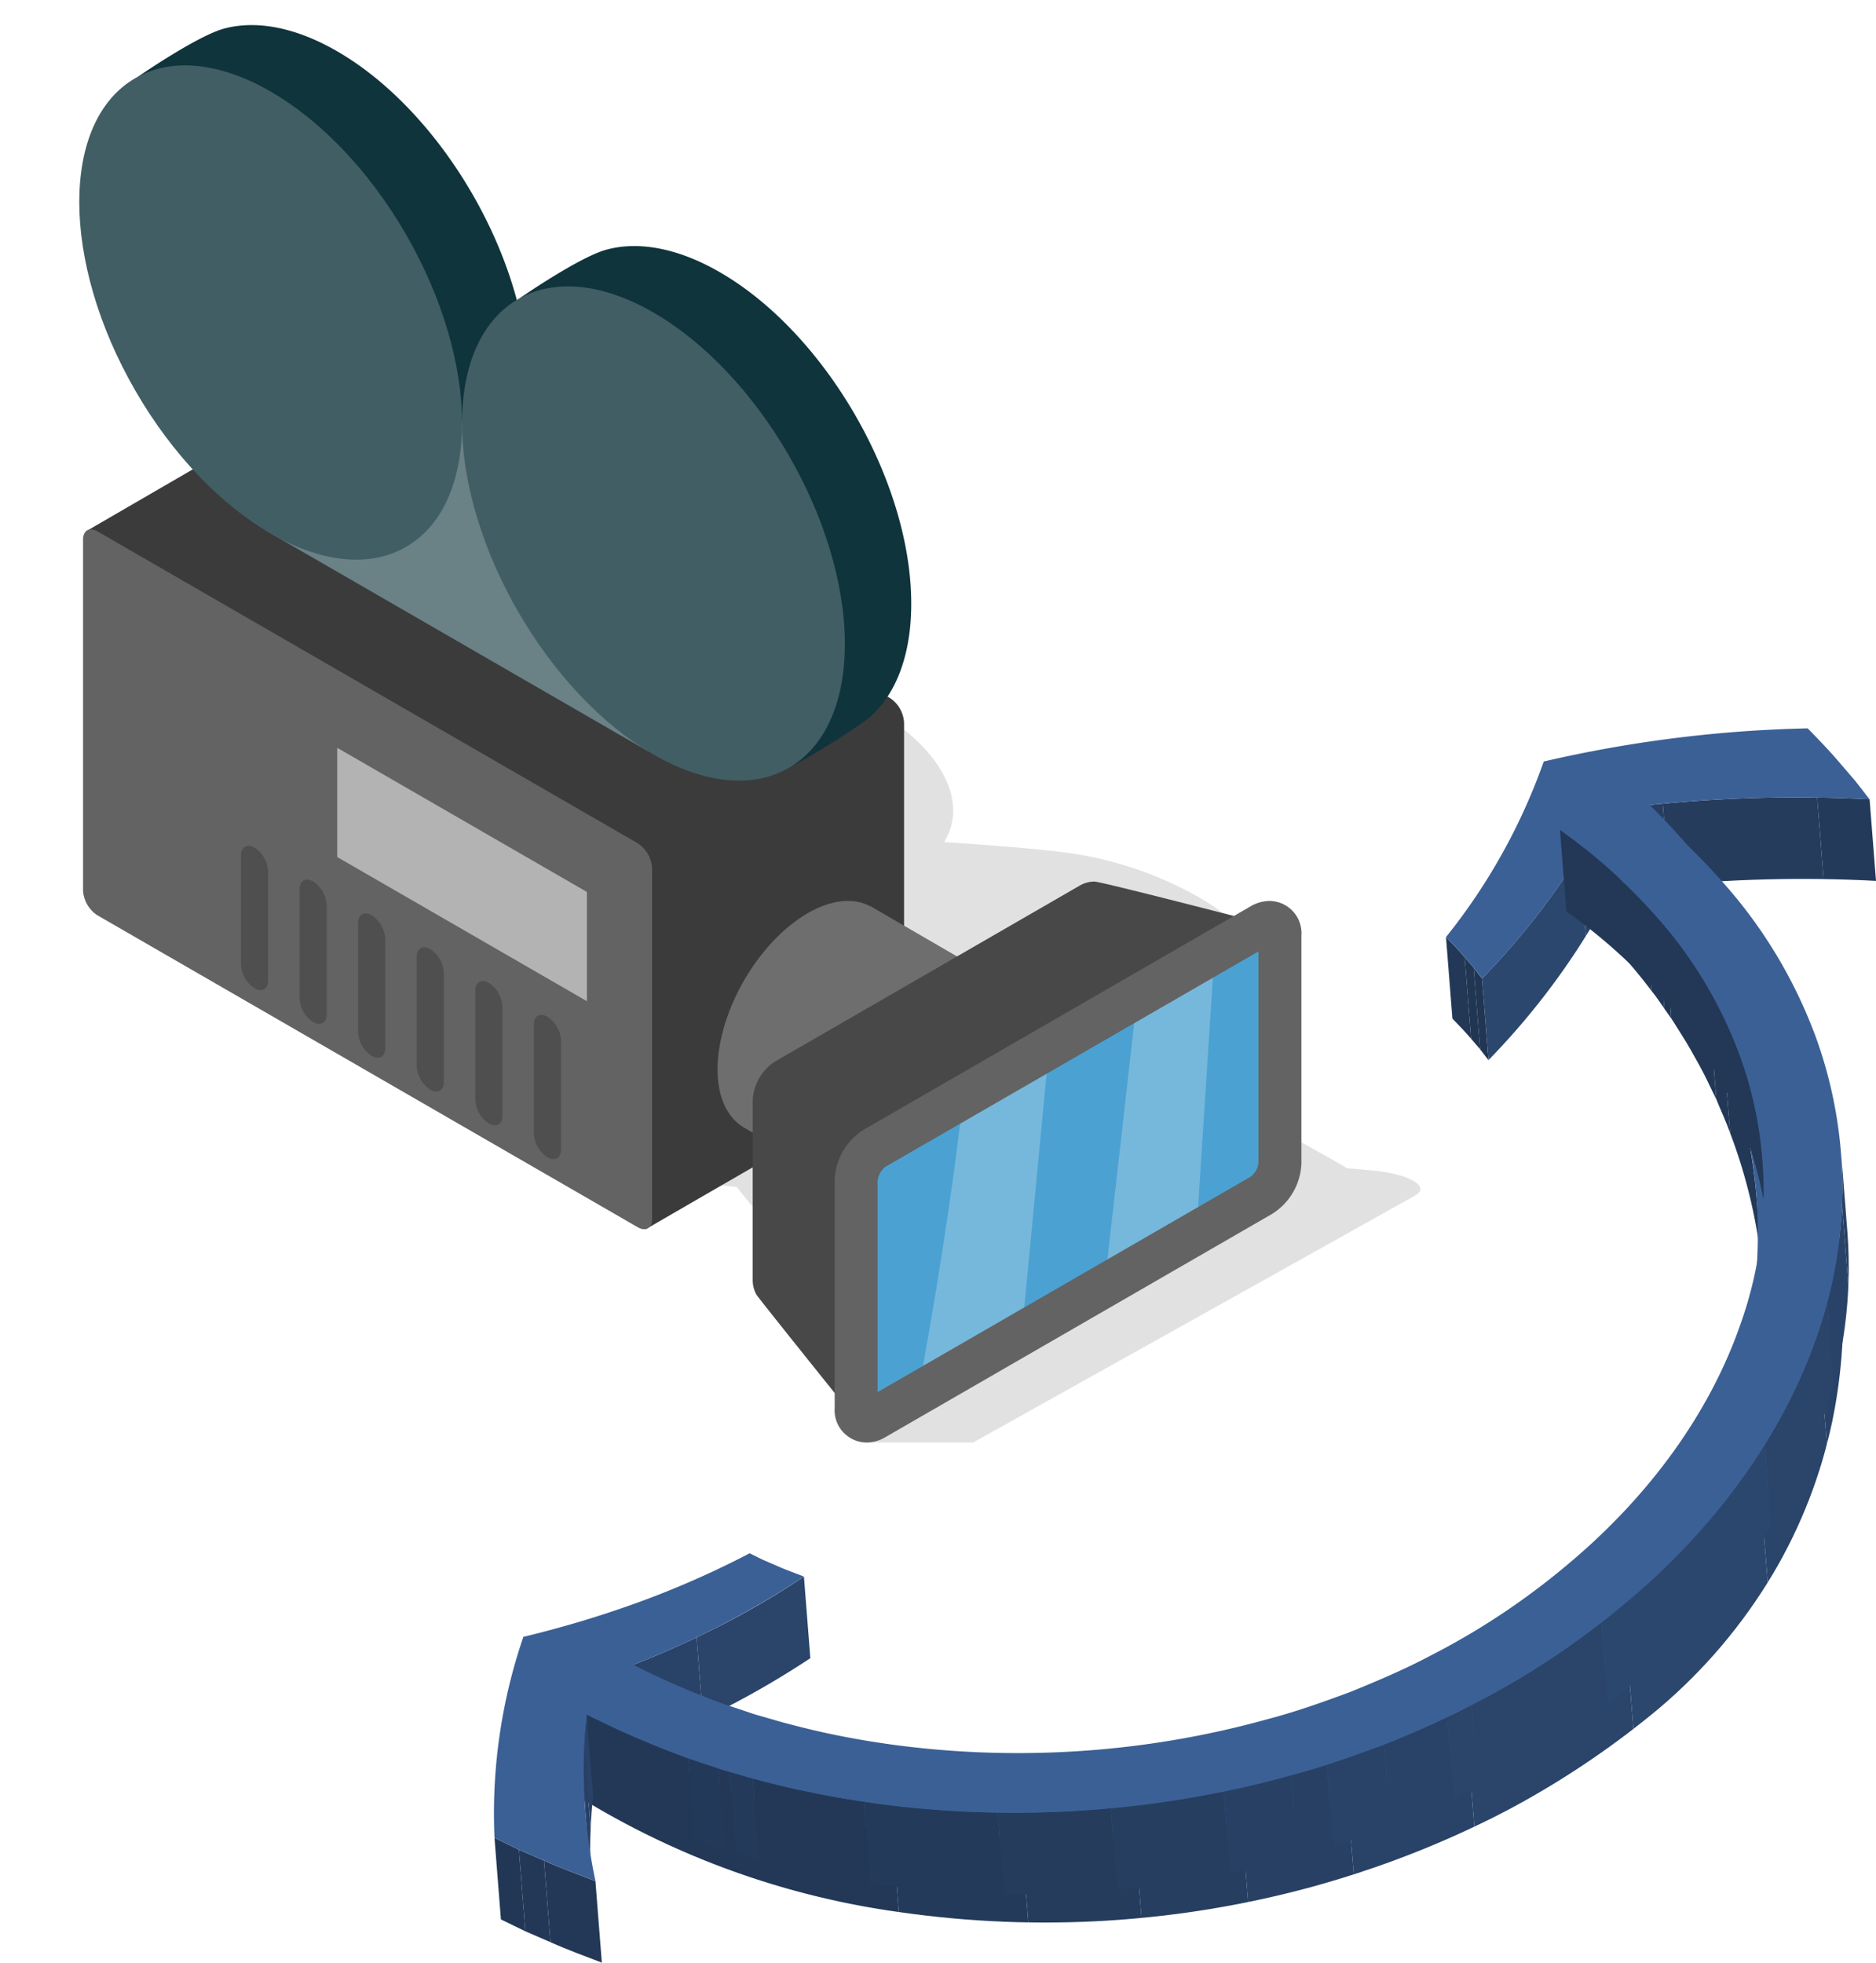 <svg id="Grupo_101141" data-name="Grupo 101141" xmlns="http://www.w3.org/2000/svg" xmlns:xlink="http://www.w3.org/1999/xlink" width="181.933" height="190.342" viewBox="0 0 181.933 190.342">
  <defs>
    <clipPath id="clip-path">
      <path id="Trazado_13206" data-name="Trazado 13206" d="M817.771,325.737l.622,7.909a136.031,136.031,0,0,0-21.322.551l-.622-7.911A136.182,136.182,0,0,1,817.771,325.737Z" transform="translate(-796.449 -325.549)" fill="none"/>
    </clipPath>
    <clipPath id="clip-path-2">
      <path id="Trazado_13208" data-name="Trazado 13208" d="M797.057,335.663l.622,7.909a59.183,59.183,0,0,0-5.685-6.462l-.621-7.909A58.943,58.943,0,0,1,797.057,335.663Z" transform="translate(-791.373 -329.201)" fill="none"/>
    </clipPath>
    <clipPath id="clip-path-3">
      <path id="Trazado_13210" data-name="Trazado 13210" d="M797.319,336.266l.622,7.911c-.41-.568-.774-1.159-1.234-1.709l-.622-7.909C796.545,335.107,796.909,335.7,797.319,336.266Z" transform="translate(-796.085 -334.558)" fill="none"/>
    </clipPath>
    <clipPath id="clip-path-4">
      <path id="Trazado_13213" data-name="Trazado 13213" d="M781.884,338.736l.622,7.911c-.569-.682-1.2-1.315-1.815-1.96l-.622-7.909C780.689,337.421,781.316,338.056,781.884,338.736Z" transform="translate(-780.069 -336.777)" fill="none"/>
    </clipPath>
    <clipPath id="clip-path-5">
      <path id="Trazado_13218" data-name="Trazado 13218" d="M793.106,329.2l.621,7.909a70.7,70.7,0,0,1-10.136,13.166l-.622-7.911A70.706,70.706,0,0,0,793.106,329.2Z" transform="translate(-782.969 -329.201)" fill="none"/>
    </clipPath>
    <clipPath id="clip-path-6">
      <path id="Trazado_13220" data-name="Trazado 13220" d="M802.034,344.6l.621,7.909c-.537-1.054-1.007-2.141-1.589-3.189s-1.152-2.1-1.813-3.119c-.329-.507-.627-1.024-.966-1.527l-.622-7.909c.339.5.638,1.019.966,1.526.661,1.021,1.233,2.072,1.814,3.121S801.5,343.546,802.034,344.6Z" transform="translate(-797.665 -336.766)" fill="none"/>
    </clipPath>
    <clipPath id="clip-path-7">
      <path id="Trazado_13222" data-name="Trazado 13222" d="M802.625,346.537l.622,7.909c-.387-1.106-.9-2.178-1.339-3.275l-.621-7.909C801.727,344.358,802.238,345.431,802.625,346.537Z" transform="translate(-801.287 -343.262)" fill="none"/>
    </clipPath>
    <clipPath id="clip-path-8">
      <path id="Trazado_13224" data-name="Trazado 13224" d="M805.572,360.038l.622,7.911a51.232,51.232,0,0,0-3.176-14.062l-.622-7.909A51.191,51.191,0,0,1,805.572,360.038Z" transform="translate(-802.396 -345.977)" fill="none"/>
    </clipPath>
    <clipPath id="clip-path-9">
      <path id="Trazado_13236" data-name="Trazado 13236" d="M832.9,357.13l.622,7.909a51.635,51.635,0,0,1-.9,14.508,48.679,48.679,0,0,1-5.725,14.745,51.816,51.816,0,0,1-11.148,13.152,85.976,85.976,0,0,1-27.67,15.418q-2.931,1.01-5.955,1.842a98.7,98.7,0,0,1-39.825,2.46,79.905,79.905,0,0,1-34.783-13.521l-.621-7.909a79.893,79.893,0,0,0,34.782,13.52,98.7,98.7,0,0,0,39.826-2.46q3.022-.831,5.955-1.841a85.962,85.962,0,0,0,27.669-15.42,51.811,51.811,0,0,0,11.148-13.151,48.7,48.7,0,0,0,5.726-14.745A51.592,51.592,0,0,0,832.9,357.13Z" transform="translate(-706.899 -357.13)" fill="none"/>
    </clipPath>
    <clipPath id="clip-path-10">
      <path id="Trazado_13239" data-name="Trazado 13239" d="M808.86,359.982l.622,7.909a36.768,36.768,0,0,0-2.2-9.976,42.079,42.079,0,0,0-6.728-11.856,55.255,55.255,0,0,0-10.7-9.994l-.621-7.911a55.29,55.29,0,0,1,10.7,9.994,42.124,42.124,0,0,1,6.728,11.856A36.771,36.771,0,0,1,808.86,359.982Z" transform="translate(-789.232 -328.155)" fill="none"/>
    </clipPath>
    <clipPath id="clip-path-11">
      <path id="Trazado_13242" data-name="Trazado 13242" d="M731.281,388.2l.622,7.909a86.164,86.164,0,0,1-16.563,8.554l-.622-7.911A86.159,86.159,0,0,0,731.281,388.2Z" transform="translate(-714.718 -388.199)" fill="none"/>
    </clipPath>
    <clipPath id="clip-path-12">
      <path id="Trazado_13244" data-name="Trazado 13244" d="M720.841,403.538l.622,7.909a88.152,88.152,0,0,1-9.859-4.254l-.622-7.909A88.25,88.25,0,0,0,720.841,403.538Z" transform="translate(-710.982 -399.284)" fill="none"/>
    </clipPath>
    <clipPath id="clip-path-13">
      <path id="Trazado_13250" data-name="Trazado 13250" d="M817.957,354.032l.623,7.909a44.562,44.562,0,0,1-2.332,17.87c-3.3,9.563-9.78,18.568-18.626,25.942a78.015,78.015,0,0,1-14.862,9.853l-.622-7.909A78.033,78.033,0,0,0,797,397.843c8.845-7.375,15.33-16.38,18.627-25.942A44.581,44.581,0,0,0,817.957,354.032Z" transform="translate(-782.137 -354.032)" fill="none"/>
    </clipPath>
    <clipPath id="clip-path-14">
      <path id="Trazado_13253" data-name="Trazado 13253" d="M722.669,403.955l.622,7.909c-.373-.111-.747-.2-1.106-.335l-.622-7.911C721.924,403.751,722.3,403.844,722.669,403.955Z" transform="translate(-721.563 -403.618)" fill="none"/>
    </clipPath>
    <clipPath id="clip-path-15">
      <path id="Trazado_13257" data-name="Trazado 13257" d="M783.587,398.52l.622,7.909a90.652,90.652,0,0,1-8.481,3.832l-.621-7.909A90.941,90.941,0,0,0,783.587,398.52Z" transform="translate(-775.107 -398.52)" fill="none"/>
    </clipPath>
    <clipPath id="clip-path-16">
      <path id="Trazado_13260" data-name="Trazado 13260" d="M711.527,416.636l-.622-7.909a51.618,51.618,0,0,1,.125-9.443l.622,7.909A51.413,51.413,0,0,0,711.527,416.636Z" transform="translate(-710.747 -399.284)" fill="none"/>
    </clipPath>
    <clipPath id="clip-path-17">
      <path id="Trazado_13263" data-name="Trazado 13263" d="M776.65,401.7l.621,7.909c-1.242.466-2.493.922-3.755,1.357-1.73.595-3.481,1.148-5.268,1.625l-.621-7.909c1.786-.476,3.538-1.03,5.266-1.626C774.156,402.619,775.406,402.161,776.65,401.7Z" transform="translate(-767.627 -401.697)" fill="none"/>
    </clipPath>
    <clipPath id="clip-path-18">
      <path id="Trazado_13270" data-name="Trazado 13270" d="M776.557,404.169l.621,7.909a100.486,100.486,0,0,1-19.014,3.334,101.636,101.636,0,0,1-19.3-.349c-3.166-.37-6.3-.888-9.365-1.556-1.532-.332-3.046-.713-4.544-1.11l-.621-7.909c1.5.4,3.011.778,4.544,1.109,3.07.669,6.2,1.186,9.365,1.556a101.53,101.53,0,0,0,19.3.349A100.5,100.5,0,0,0,776.557,404.169Z" transform="translate(-724.332 -404.169)" fill="none"/>
    </clipPath>
    <clipPath id="clip-path-19">
      <path id="Trazado_13273" data-name="Trazado 13273" d="M712.538,413.016l.621,7.911c-1.672-.647-3.371-1.257-4.982-1.985l-.621-7.909C709.166,411.761,710.866,412.371,712.538,413.016Z" transform="translate(-707.556 -411.032)" fill="none"/>
    </clipPath>
  </defs>
  <g id="Grupo_26136" data-name="Grupo 26136" transform="translate(0 0)">
    <path id="Trazado_13183" data-name="Trazado 13183" d="M672.355,337.043l19-10.634a1.687,1.687,0,0,1,.866-.152l-.007-.006.064,0c.04,0,.08.006.121.011,1.132.1,7.854.688,15.256,1.338-3.65-4.241-3.315-8.815,1.56-11.543,3.4-1.9,8.332-2.526,13.508-2.008l.008-.007s8.959.556,12.4,1.154a35.585,35.585,0,0,1,11.591,4.1c6.819,3.949,9.33,9.14,6.956,12.989.153.012.306.026.46.041l0,0s8.914.55,12.432,1.147a35.649,35.649,0,0,1,11.74,4.129c8.724,5.054,10.437,12.149,3.825,15.849a19.116,19.116,0,0,1-7.733,2.092l.186.107c.655.379.783.911.287,1.188l-11,6.154,8.235,1.121,4.675-5.79c.711.063,6.2.462,6.772.615s6.178,3.205,9.188,4.985l2.415.212a14.642,14.642,0,0,1,2.462.414c2.1.559,2.826,1.406,1.735,2.018l-12.319,6.894-30.558,17.065H746.146l-.9-9.587a14.663,14.663,0,0,1-2.463-.414c-2.1-.558-2.825-1.406-1.733-2.018l.8-.449c-1.316-1.936-3.552-5.24-3.577-5.358-.041-.2.083-.392.388-.562l-5.1-6.41L718.447,364.4c-.077,0-.151-.01-.229-.021l-.117-.01-.006-.014a2.638,2.638,0,0,1-.86-.291l-44.593-25.832C671.988,337.852,671.859,337.32,672.355,337.043Z" transform="translate(-662.117 -250.625)" opacity="0.12"/>
    <path id="Trazado_13184" data-name="Trazado 13184" d="M696.266,292.5l52.4,30.252a3.075,3.075,0,0,1,1.392,2.411v34.025a.91.91,0,0,1-.532.958c-.236.077-24.483,14.117-24.483,14.117l-28.774-44.523c-.768-.444-25.5-23.165-25.5-23.165s24.314-14.12,24.638-14.228A1.068,1.068,0,0,1,696.266,292.5Z" transform="translate(-662.382 -255.074)" fill="#3b3b3b"/>
    <path id="Trazado_13185" data-name="Trazado 13185" d="M671.884,304.192l52.4,30.252a3.076,3.076,0,0,1,1.393,2.411V370.88c0,.888-.624,1.247-1.393.8l-52.4-30.252a3.076,3.076,0,0,1-1.392-2.41V305C670.492,304.109,671.116,303.749,671.884,304.192Z" transform="translate(-662.439 -252.662)" fill="#636363"/>
    <path id="Trazado_13186" data-name="Trazado 13186" d="M725.006,283.76c10.251,5.919,18.561,20.312,18.561,32.149,0,5.191-1.6,9.028-4.256,11.2a71.316,71.316,0,0,1-8.075,4.967s-4.379-4.382-6.23-5.451c-10.252-5.919-18.562-20.312-18.562-32.149a69.728,69.728,0,0,0-.837-8.2s5.713-3.955,8.36-4.692C717.052,280.73,720.871,281.373,725.006,283.76Z" transform="translate(-655.196 -257.36)" fill="#0f343b"/>
    <path id="Trazado_13187" data-name="Trazado 13187" d="M694.21,265.992c10.251,5.919,18.561,20.312,18.561,32.149s-8.31,16.634-18.561,10.716-18.562-20.312-18.562-32.149a78.838,78.838,0,0,0-.714-8.263s5.746-3.967,8.35-4.656C686.349,262.978,690.126,263.634,694.21,265.992Z" transform="translate(-661.523 -261.024)" fill="#0f343b"/>
    <path id="Trazado_13188" data-name="Trazado 13188" d="M704.227,295.5l19.133,19.97-1.092,11.865L685.146,305.9l19.107-10.691Z" transform="translate(-659.417 -254.475)" fill="#6a8186"/>
    <path id="Trazado_13189" data-name="Trazado 13189" d="M719.526,287c10.251,5.918,18.562,20.312,18.562,32.149s-8.311,16.634-18.562,10.716-18.561-20.312-18.561-32.149S709.275,281.083,719.526,287Z" transform="translate(-656.154 -256.691)" fill="#415e64"/>
    <ellipse id="Elipse_1888" data-name="Elipse 1888" cx="15.155" cy="26.249" rx="15.155" ry="26.249" transform="matrix(0.866, -0.5, 0.5, 0.866, 0, 15.155)" fill="#415e64"/>
    <path id="Trazado_13190" data-name="Trazado 13190" d="M730.259,335.057c2.359-1.361,4.488-1.5,6.061-.66l.008-.016.086.054.059.03,17.3,10.043c-.362.321-.725.641-1.086.961-5.5,4.891-11.081,9.708-16.842,14.3-.707.563-1.423,1.115-2.134,1.672l-9.573-5.544c-.042-.025-.084-.046-.124-.072l-.071-.037,0-.013c-1.5-.943-2.44-2.852-2.44-5.564C721.512,344.629,725.43,337.845,730.259,335.057Z" transform="translate(-651.916 -246.501)" fill="#6e6e6e"/>
    <g id="Grupo_26131" data-name="Grupo 26131" transform="translate(72.996 85.493)">
      <path id="Trazado_13191" data-name="Trazado 13191" d="M726.566,349.729l29.445-17a2.888,2.888,0,0,1,1.451-.413c.7,0,17.253,4.3,17.253,4.3l-11.783,17.435a4.735,4.735,0,0,1-2.235,3.873L734.25,384.371s-9.371-11.661-9.563-12a2.947,2.947,0,0,1-.356-1.445V353.6A4.735,4.735,0,0,1,726.566,349.729Z" transform="translate(-724.331 -332.315)" fill="#484848"/>
    </g>
    <g id="Grupo_26132" data-name="Grupo 26132" transform="translate(82.029 88.63)">
      <path id="Trazado_13192" data-name="Trazado 13192" d="M734.529,356.027l35.7-20.61a3.505,3.505,0,0,1,1.76-.5,2.98,2.98,0,0,1,2.935,3.211v21a5.743,5.743,0,0,1-2.71,4.695l-35.7,20.609a3.486,3.486,0,0,1-1.759.5,2.98,2.98,0,0,1-2.936-3.211v-21A5.739,5.739,0,0,1,734.529,356.027Z" transform="translate(-731.819 -334.916)" fill="#4ba2d2"/>
    </g>
    <g id="Grupo_26133" data-name="Grupo 26133" transform="translate(88.709 91.59)">
      <path id="Trazado_13193" data-name="Trazado 13193" d="M761.964,337.818a6.01,6.01,0,0,1,1.392-.448l-1.9,29.417-8.965,4.967,3.392-29.956Z" transform="translate(-734.234 -337.37)" fill="#76b8dc"/>
      <path id="Trazado_13194" data-name="Trazado 13194" d="M750.467,344.976l-2.661,27.864-3.123,3.994-7.326,4.229c2.017-10.743,3.745-21.528,4.928-32.4Z" transform="translate(-737.357 -335.801)" fill="#76b8dc"/>
    </g>
    <g id="Grupo_26134" data-name="Grupo 26134" transform="translate(80.947 87.375)">
      <path id="Trazado_13195" data-name="Trazado 13195" d="M730.922,360.976v22.056A3.13,3.13,0,0,0,734,386.4a3.674,3.674,0,0,0,1.848-.526l37.49-21.645a6.03,6.03,0,0,0,2.847-4.931V337.247a3.13,3.13,0,0,0-3.083-3.372,3.675,3.675,0,0,0-1.848.525l-37.49,21.645A6.03,6.03,0,0,0,730.922,360.976Zm4.168,0a2,2,0,0,1,.762-1.322l36.168-20.881V359.3a2,2,0,0,1-.762,1.322L735.09,381.506Z" transform="translate(-730.922 -333.875)" fill="#636363"/>
    </g>
    <path id="Trazado_13196" data-name="Trazado 13196" d="M715.141,346.137l-24.213-13.98V321.564l24.213,13.979Z" transform="translate(-658.224 -249.04)" fill="#b3b3b3"/>
    <g id="Grupo_26135" data-name="Grupo 26135" transform="translate(23.37 82.026)">
      <path id="Trazado_13197" data-name="Trazado 13197" d="M703.344,340.5a2.908,2.908,0,0,1,1.316,2.28V353.37c0,.84-.589,1.18-1.316.76a2.911,2.911,0,0,1-1.316-2.279V341.257C702.028,340.418,702.618,340.078,703.344,340.5Z" transform="translate(-679.305 -327.198)" fill="#4f4f4f"/>
      <path id="Trazado_13198" data-name="Trazado 13198" d="M698.635,337.778a2.911,2.911,0,0,1,1.316,2.28v10.593c0,.84-.59,1.18-1.316.76a2.908,2.908,0,0,1-1.316-2.279V338.538C697.319,337.7,697.908,337.359,698.635,337.778Z" transform="translate(-680.276 -327.758)" fill="#4f4f4f"/>
      <path id="Trazado_13199" data-name="Trazado 13199" d="M693.925,335.059a2.908,2.908,0,0,1,1.316,2.28v10.593c0,.84-.589,1.18-1.316.76a2.911,2.911,0,0,1-1.316-2.28V335.819C692.609,334.979,693.2,334.64,693.925,335.059Z" transform="translate(-681.247 -328.319)" fill="#4f4f4f"/>
      <path id="Trazado_13200" data-name="Trazado 13200" d="M689.216,332.34a2.911,2.911,0,0,1,1.316,2.28v10.593c0,.84-.59,1.18-1.316.76a2.908,2.908,0,0,1-1.316-2.28V333.1C687.9,332.261,688.489,331.92,689.216,332.34Z" transform="translate(-682.219 -328.88)" fill="#4f4f4f"/>
      <path id="Trazado_13201" data-name="Trazado 13201" d="M684.506,329.621a2.908,2.908,0,0,1,1.316,2.28v10.593c0,.84-.589,1.18-1.316.76a2.911,2.911,0,0,1-1.316-2.28V330.381C683.19,329.541,683.78,329.2,684.506,329.621Z" transform="translate(-683.19 -329.441)" fill="#4f4f4f"/>
      <path id="Trazado_13202" data-name="Trazado 13202" d="M708.054,343.217a2.907,2.907,0,0,1,1.316,2.279v10.593c0,.84-.59,1.18-1.316.76a2.908,2.908,0,0,1-1.316-2.279V343.975C706.738,343.137,707.327,342.8,708.054,343.217Z" transform="translate(-678.333 -326.637)" fill="#4f4f4f"/>
    </g>
  </g>
  <g id="Grupo_26209" data-name="Grupo 26209" transform="translate(47.904 70.635)">
    <g id="Grupo_26170" data-name="Grupo 26170" transform="translate(4.065)">
      <g id="Grupo_26169" data-name="Grupo 26169">
        <g id="Grupo_26168" data-name="Grupo 26168" style="isolation: isolate">
          <g id="Grupo_26139" data-name="Grupo 26139" transform="translate(108.02 6.696)" style="isolation: isolate">
            <g id="Grupo_26138" data-name="Grupo 26138" clip-path="url(#clip-path)">
              <g id="Grupo_26137" data-name="Grupo 26137" transform="translate(0 0)" style="isolation: isolate">
                <path id="Trazado_13203" data-name="Trazado 13203" d="M814.994,325.734l.622,7.909q-2.542-.134-5.083-.173l-.622-7.909q2.539.038,5.083.172" transform="translate(-793.672 -325.546)" fill="#243a5a"/>
                <path id="Trazado_13204" data-name="Trazado 13204" d="M812.471,325.565l.622,7.909a136.571,136.571,0,0,0-14.973.6l-.621-7.909a135.932,135.932,0,0,1,14.972-.6" transform="translate(-796.232 -325.549)" fill="#253c5d"/>
                <path id="Trazado_13205" data-name="Trazado 13205" d="M797.716,326.056l.621,7.909q-.633.062-1.265.128l-.622-7.911q.632-.067,1.267-.127" transform="translate(-796.449 -325.444)" fill="#263e60"/>
              </g>
            </g>
          </g>
          <g id="Grupo_26142" data-name="Grupo 26142" transform="translate(101.897 11.101)" style="isolation: isolate">
            <g id="Grupo_26141" data-name="Grupo 26141" clip-path="url(#clip-path-2)">
              <g id="Grupo_26140" data-name="Grupo 26140" style="isolation: isolate">
                <path id="Trazado_13207" data-name="Trazado 13207" d="M797.057,335.663l.622,7.909a59.183,59.183,0,0,0-5.685-6.462l-.621-7.909a58.943,58.943,0,0,1,5.684,6.462" transform="translate(-791.373 -329.201)" fill="#223856"/>
              </g>
            </g>
          </g>
          <g id="Grupo_26145" data-name="Grupo 26145" transform="translate(107.581 17.563)" style="isolation: isolate">
            <g id="Grupo_26144" data-name="Grupo 26144" clip-path="url(#clip-path-3)">
              <g id="Grupo_26143" data-name="Grupo 26143" style="isolation: isolate">
                <path id="Trazado_13209" data-name="Trazado 13209" d="M797.319,336.266l.622,7.911c-.41-.568-.774-1.159-1.234-1.709l-.622-7.909c.459.549.824,1.141,1.234,1.708" transform="translate(-796.085 -334.558)" fill="#223856"/>
              </g>
            </g>
          </g>
          <g id="Grupo_26146" data-name="Grupo 26146" transform="translate(108.815 19.271)">
            <path id="Trazado_13211" data-name="Trazado 13211" d="M797.78,336.929l.622,7.91-.673-.955-.622-7.91Z" transform="translate(-797.108 -335.974)" fill="#213653"/>
          </g>
          <g id="Grupo_26149" data-name="Grupo 26149" transform="translate(88.262 20.24)" style="isolation: isolate">
            <g id="Grupo_26148" data-name="Grupo 26148" clip-path="url(#clip-path-4)">
              <g id="Grupo_26147" data-name="Grupo 26147" style="isolation: isolate">
                <path id="Trazado_13212" data-name="Trazado 13212" d="M781.884,338.736l.622,7.911c-.569-.682-1.2-1.315-1.815-1.96l-.622-7.909c.62.644,1.247,1.279,1.815,1.959" transform="translate(-780.069 -336.777)" fill="#223856"/>
              </g>
            </g>
          </g>
          <g id="Grupo_26150" data-name="Grupo 26150" transform="translate(90.077 22.199)">
            <path id="Trazado_13214" data-name="Trazado 13214" d="M782.445,339.412l.622,7.91-.871-1.01-.622-7.91Z" transform="translate(-781.574 -338.401)" fill="#213653"/>
          </g>
          <g id="Grupo_26151" data-name="Grupo 26151" transform="translate(90.948 23.21)">
            <path id="Trazado_13215" data-name="Trazado 13215" d="M783.108,340.3l.622,7.91-.813-1.057-.622-7.91Z" transform="translate(-782.296 -339.239)" fill="#213653"/>
          </g>
          <g id="Grupo_26154" data-name="Grupo 26154" transform="translate(91.76 11.101)" style="isolation: isolate">
            <g id="Grupo_26153" data-name="Grupo 26153" clip-path="url(#clip-path-5)">
              <g id="Grupo_26152" data-name="Grupo 26152" style="isolation: isolate">
                <path id="Trazado_13216" data-name="Trazado 13216" d="M791.49,329.2l.621,7.909q-.335.563-.68,1.118l-.622-7.909q.346-.555.682-1.118" transform="translate(-781.352 -329.201)" fill="#2a446a"/>
                <path id="Trazado_13217" data-name="Trazado 13217" d="M792.425,330.128l.622,7.909a70.936,70.936,0,0,1-9.456,12.048l-.622-7.911a70.864,70.864,0,0,0,9.456-12.047" transform="translate(-782.969 -329.01)" fill="#2c476e"/>
              </g>
            </g>
          </g>
          <g id="Grupo_26157" data-name="Grupo 26157" transform="translate(109.487 20.226)" style="isolation: isolate">
            <g id="Grupo_26156" data-name="Grupo 26156" clip-path="url(#clip-path-6)">
              <g id="Grupo_26155" data-name="Grupo 26155" style="isolation: isolate">
                <path id="Trazado_13219" data-name="Trazado 13219" d="M802.034,344.6l.621,7.909c-.537-1.054-1.007-2.141-1.589-3.189s-1.152-2.1-1.813-3.119c-.329-.507-.627-1.024-.966-1.527l-.622-7.909c.339.5.638,1.019.966,1.526.661,1.021,1.233,2.072,1.814,3.121s1.052,2.134,1.589,3.189" transform="translate(-797.665 -336.766)" fill="#223856"/>
              </g>
            </g>
          </g>
          <g id="Grupo_26160" data-name="Grupo 26160" transform="translate(113.856 28.062)" style="isolation: isolate">
            <g id="Grupo_26159" data-name="Grupo 26159" clip-path="url(#clip-path-7)">
              <g id="Grupo_26158" data-name="Grupo 26158" style="isolation: isolate">
                <path id="Trazado_13221" data-name="Trazado 13221" d="M802.625,346.537l.622,7.909c-.387-1.106-.9-2.178-1.339-3.275l-.621-7.909c.44,1.1.951,2.169,1.338,3.275" transform="translate(-801.287 -343.262)" fill="#223856"/>
              </g>
            </g>
          </g>
          <g id="Grupo_26163" data-name="Grupo 26163" transform="translate(115.194 31.337)" style="isolation: isolate">
            <g id="Grupo_26162" data-name="Grupo 26162" clip-path="url(#clip-path-8)">
              <g id="Grupo_26161" data-name="Grupo 26161" style="isolation: isolate">
                <path id="Trazado_13223" data-name="Trazado 13223" d="M805.572,360.038l.622,7.911a51.232,51.232,0,0,0-3.176-14.062l-.622-7.909a51.191,51.191,0,0,1,3.176,14.061" transform="translate(-802.396 -345.977)" fill="#223856"/>
              </g>
            </g>
          </g>
          <g id="Grupo_26166" data-name="Grupo 26166" transform="translate(0 44.791)" style="isolation: isolate">
            <g id="Grupo_26165" data-name="Grupo 26165" clip-path="url(#clip-path-9)">
              <g id="Grupo_26164" data-name="Grupo 26164" style="isolation: isolate">
                <path id="Trazado_13225" data-name="Trazado 13225" d="M811.358,357.13l.622,7.909a52.21,52.21,0,0,1,.115,6.327l-.622-7.909a52.177,52.177,0,0,0-.115-6.327" transform="translate(-685.354 -357.13)" fill="#284064"/>
                <path id="Trazado_13226" data-name="Trazado 13226" d="M811.717,362.375l.622,7.909a51.312,51.312,0,0,1-1.013,8.181q-.242,1.1-.531,2.206l-.622-7.909q.289-1.1.532-2.206a51.468,51.468,0,0,0,1.012-8.181" transform="translate(-685.598 -356.048)" fill="#294267"/>
                <path id="Trazado_13227" data-name="Trazado 13227" d="M811.153,370.986l.622,7.909a47.523,47.523,0,0,1-5.194,12.539q-.264.443-.537.883l-.622-7.909q.273-.44.537-.883a47.539,47.539,0,0,0,5.194-12.539" transform="translate(-686.578 -354.272)" fill="#2a446a"/>
                <path id="Trazado_13228" data-name="Trazado 13228" d="M807.65,382.113l.622,7.909a51.786,51.786,0,0,1-10.611,12.269q-1.182,1.006-2.42,1.971l-.622-7.909q1.238-.966,2.42-1.972a51.776,51.776,0,0,0,10.611-12.268" transform="translate(-688.806 -351.977)" fill="#2c476e"/>
                <path id="Trazado_13229" data-name="Trazado 13229" d="M797.256,393.918l.622,7.909a83.177,83.177,0,0,1-15.421,9.44l-.621-7.909a83.23,83.23,0,0,0,15.42-9.44" transform="translate(-691.443 -349.542)" fill="#2a446a"/>
                <path id="Trazado_13230" data-name="Trazado 13230" d="M783.836,401.744l.621,7.909a94.564,94.564,0,0,1-9.83,4.007q-.926.319-1.864.621l-.622-7.911q.937-.3,1.865-.62a95.037,95.037,0,0,0,9.83-4.007" transform="translate(-693.443 -347.928)" fill="#294267"/>
                <path id="Trazado_13231" data-name="Trazado 13231" d="M773.893,405.58l.622,7.911q-2.025.651-4.092,1.221-3.042.831-6.158,1.464l-.622-7.911q3.114-.633,6.159-1.464,2.066-.568,4.09-1.221" transform="translate(-695.195 -347.137)" fill="#284064"/>
                <path id="Trazado_13232" data-name="Trazado 13232" d="M765.412,407.806l.622,7.911a99.431,99.431,0,0,1-10.339,1.538l-.622-7.909a99.368,99.368,0,0,0,10.339-1.539" transform="translate(-696.963 -346.678)" fill="#263e60"/>
                <path id="Trazado_13233" data-name="Trazado 13233" d="M756.951,409.082l.622,7.909a99.432,99.432,0,0,1-10.98.444l-.622-7.911a99.42,99.42,0,0,0,10.981-.443" transform="translate(-698.84 -346.415)" fill="#253c5d"/>
                <path id="Trazado_13234" data-name="Trazado 13234" d="M748.117,409.623l.622,7.911a94.682,94.682,0,0,1-12.347-.987l-.207-.03-.622-7.909.208.029a94.679,94.679,0,0,0,12.347.987" transform="translate(-700.987 -346.513)" fill="#243a5a"/>
                <path id="Trazado_13235" data-name="Trazado 13235" d="M741.474,410.914l.622,7.909a79.871,79.871,0,0,1-34.576-13.491l-.621-7.909a79.865,79.865,0,0,0,34.575,13.491" transform="translate(-706.899 -348.819)" fill="#223856"/>
              </g>
            </g>
          </g>
          <g id="Grupo_26167" data-name="Grupo 26167">
            <path id="Trazado_13237" data-name="Trazado 13237" d="M804.641,323.216A124.861,124.861,0,0,1,830.24,320c1.083,1.115,2.166,2.228,3.143,3.388l1.485,1.729,1.373,1.767a136.18,136.18,0,0,0-21.322.55,65.843,65.843,0,0,1,6.248,7.092c.493.609.9,1.25,1.349,1.872l.723,1.045c.373.544.711,1.11,1.064,1.661.725,1.113,1.335,2.257,1.966,3.394s1.154,2.321,1.735,3.475c.476,1.182,1.026,2.346,1.452,3.545a53.429,53.429,0,0,1,2.55,29.78,48.7,48.7,0,0,1-5.726,14.745,51.811,51.811,0,0,1-11.148,13.151,85.962,85.962,0,0,1-27.669,15.42q-2.931,1.008-5.955,1.841a98.7,98.7,0,0,1-39.826,2.46,79.893,79.893,0,0,1-34.782-13.52l5.374-4.285a71.642,71.642,0,0,0,31.194,12.126,88.411,88.411,0,0,0,35.734-2.211q2.721-.746,5.371-1.659a77.46,77.46,0,0,0,24.928-13.89,44.371,44.371,0,0,0,14.952-24.836,48.987,48.987,0,0,0-2.359-27.3c-.387-1.106-.9-2.178-1.338-3.275-.537-1.055-1.008-2.141-1.589-3.189s-1.153-2.1-1.814-3.121c-.328-.507-.627-1.023-.966-1.526l-.672-.955c-.41-.567-.774-1.159-1.234-1.708A58.943,58.943,0,0,0,808.8,331.1a70.7,70.7,0,0,1-10.137,13.165l-.812-1.057-.871-1.011c-.568-.68-1.2-1.315-1.815-1.959A58.125,58.125,0,0,0,804.641,323.216Z" transform="translate(-706.899 -319.998)" fill="#3b6095"/>
          </g>
        </g>
      </g>
    </g>
    <g id="Grupo_26208" data-name="Grupo 26208" transform="translate(0 5.551)">
      <g id="Grupo_26207" data-name="Grupo 26207">
        <g id="Grupo_26206" data-name="Grupo 26206" style="isolation: isolate">
          <g id="Grupo_26173" data-name="Grupo 26173" transform="translate(103.379 4.288)" style="isolation: isolate">
            <g id="Grupo_26172" data-name="Grupo 26172" clip-path="url(#clip-path-10)">
              <g id="Grupo_26171" data-name="Grupo 26171" style="isolation: isolate">
                <path id="Trazado_13238" data-name="Trazado 13238" d="M808.86,359.982l.622,7.909a36.768,36.768,0,0,0-2.2-9.976,42.079,42.079,0,0,0-6.728-11.856,55.255,55.255,0,0,0-10.7-9.994l-.621-7.911a55.29,55.29,0,0,1,10.7,9.994,42.124,42.124,0,0,1,6.728,11.856,36.771,36.771,0,0,1,2.2,9.977" transform="translate(-789.232 -328.155)" fill="#223856"/>
              </g>
            </g>
          </g>
          <g id="Grupo_26176" data-name="Grupo 26176" transform="translate(13.497 76.717)" style="isolation: isolate">
            <g id="Grupo_26175" data-name="Grupo 26175" clip-path="url(#clip-path-11)">
              <g id="Grupo_26174" data-name="Grupo 26174" style="isolation: isolate">
                <path id="Trazado_13240" data-name="Trazado 13240" d="M730.229,388.2l.623,7.909A81.053,81.053,0,0,1,720.442,402l-.621-7.909a81.013,81.013,0,0,0,10.408-5.889" transform="translate(-713.665 -388.199)" fill="#2a446a"/>
                <path id="Trazado_13241" data-name="Trazado 13241" d="M720.873,393.081l.621,7.909q-2.967,1.411-6.154,2.665l-.622-7.911q3.186-1.252,6.155-2.663" transform="translate(-714.718 -387.192)" fill="#294267"/>
              </g>
            </g>
          </g>
          <g id="Grupo_26179" data-name="Grupo 26179" transform="translate(8.99 90.088)" style="isolation: isolate">
            <g id="Grupo_26178" data-name="Grupo 26178" clip-path="url(#clip-path-12)">
              <g id="Grupo_26177" data-name="Grupo 26177" style="isolation: isolate">
                <path id="Trazado_13243" data-name="Trazado 13243" d="M720.841,403.538l.622,7.909a88.152,88.152,0,0,1-9.859-4.254l-.622-7.909a88.25,88.25,0,0,0,9.859,4.254" transform="translate(-710.982 -399.284)" fill="#223856"/>
              </g>
            </g>
          </g>
          <g id="Grupo_26182" data-name="Grupo 26182" transform="translate(94.821 35.502)" style="isolation: isolate">
            <g id="Grupo_26181" data-name="Grupo 26181" clip-path="url(#clip-path-13)">
              <g id="Grupo_26180" data-name="Grupo 26180" style="isolation: isolate">
                <path id="Trazado_13245" data-name="Trazado 13245" d="M811.832,354.032l.622,7.909a42.429,42.429,0,0,1,.09,5.153l-.622-7.911a42.438,42.438,0,0,0-.09-5.152" transform="translate(-776.012 -354.032)" fill="#284064"/>
                <path id="Trazado_13246" data-name="Trazado 13246" d="M812.153,358.3l.622,7.911a44.838,44.838,0,0,1-1.439,9.449l-.621-7.909a44.918,44.918,0,0,0,1.438-9.45" transform="translate(-776.243 -353.151)" fill="#294267"/>
                <path id="Trazado_13247" data-name="Trazado 13247" d="M811.749,366.137l.621,7.909q-.429,1.643-.983,3.268a52.287,52.287,0,0,1-5.065,10.555l-.622-7.909a52.23,52.23,0,0,0,5.066-10.555q.552-1.625.983-3.268" transform="translate(-777.277 -351.535)" fill="#2a446a"/>
                <path id="Trazado_13248" data-name="Trazado 13248" d="M808.409,377.6l.622,7.909a64.662,64.662,0,0,1-13.561,15.387q-1.116.941-2.282,1.85l-.621-7.909q1.165-.91,2.281-1.85A64.663,64.663,0,0,0,808.409,377.6" transform="translate(-779.986 -349.172)" fill="#2c476e"/>
                <path id="Trazado_13249" data-name="Trazado 13249" d="M794.718,391.886l.621,7.909a78.067,78.067,0,0,1-12.58,8l-.622-7.909a78.219,78.219,0,0,0,12.581-8" transform="translate(-782.137 -346.224)" fill="#2a446a"/>
              </g>
            </g>
          </g>
          <g id="Grupo_26183" data-name="Grupo 26183" transform="translate(18.849 94.342)">
            <path id="Trazado_13251" data-name="Trazado 13251" d="M722.06,403.785l.622,7.91-2.9-.974-.622-7.91Z" transform="translate(-719.155 -402.811)" fill="#233959"/>
          </g>
          <g id="Grupo_26186" data-name="Grupo 26186" transform="translate(21.754 95.316)" style="isolation: isolate">
            <g id="Grupo_26185" data-name="Grupo 26185" clip-path="url(#clip-path-14)">
              <g id="Grupo_26184" data-name="Grupo 26184" style="isolation: isolate">
                <path id="Trazado_13252" data-name="Trazado 13252" d="M722.669,403.955l.622,7.909c-.373-.111-.747-.2-1.106-.335l-.622-7.911c.361.133.735.226,1.106.337" transform="translate(-721.563 -403.618)" fill="#223856"/>
              </g>
            </g>
          </g>
          <g id="Grupo_26187" data-name="Grupo 26187" transform="translate(22.86 95.652)">
            <path id="Trazado_13254" data-name="Trazado 13254" d="M724.714,404.544l.622,7.91-2.234-.647-.622-7.91Z" transform="translate(-722.48 -403.897)" fill="#243a5a"/>
          </g>
          <g id="Grupo_26190" data-name="Grupo 26190" transform="translate(86.341 89.166)" style="isolation: isolate">
            <g id="Grupo_26189" data-name="Grupo 26189" clip-path="url(#clip-path-15)">
              <g id="Grupo_26188" data-name="Grupo 26188" style="isolation: isolate">
                <path id="Trazado_13255" data-name="Trazado 13255" d="M782.541,398.52l.622,7.909q-1.162.617-2.362,1.185l-.622-7.909q1.2-.57,2.362-1.185" transform="translate(-774.061 -398.52)" fill="#2a446a"/>
                <path id="Trazado_13256" data-name="Trazado 13256" d="M781.225,399.5l.622,7.909c-1.989.946-4.046,1.807-6.119,2.648l-.621-7.909c2.074-.841,4.129-1.7,6.118-2.648" transform="translate(-775.107 -398.317)" fill="#294267"/>
              </g>
            </g>
          </g>
          <g id="Grupo_26193" data-name="Grupo 26193" transform="translate(8.707 90.088)" style="isolation: isolate">
            <g id="Grupo_26192" data-name="Grupo 26192" clip-path="url(#clip-path-16)">
              <g id="Grupo_26191" data-name="Grupo 26191" transform="translate(0)" style="isolation: isolate">
                <path id="Trazado_13258" data-name="Trazado 13258" d="M711.022,399.284l.622,7.909q-.166,1.583-.238,3.194l-.621-7.909q.069-1.61.236-3.194" transform="translate(-710.739 -399.284)" fill="#294267"/>
                <path id="Trazado_13259" data-name="Trazado 13259" d="M710.794,401.932l.621,7.909a51.651,51.651,0,0,0,.112,6.248l-.622-7.909a51.648,51.648,0,0,1-.111-6.248" transform="translate(-710.747 -398.738)" fill="#284064"/>
              </g>
            </g>
          </g>
          <g id="Grupo_26196" data-name="Grupo 26196" transform="translate(77.318 92.999)" style="isolation: isolate">
            <g id="Grupo_26195" data-name="Grupo 26195" clip-path="url(#clip-path-17)">
              <g id="Grupo_26194" data-name="Grupo 26194" style="isolation: isolate">
                <path id="Trazado_13261" data-name="Trazado 13261" d="M776.057,401.7l.621,7.909c-1.242.466-2.493.922-3.755,1.357q-.9.308-1.8.6l-.622-7.911q.9-.291,1.8-.6c1.263-.434,2.513-.891,3.756-1.356" transform="translate(-767.034 -401.697)" fill="#294267"/>
                <path id="Trazado_13262" data-name="Trazado 13262" d="M771.093,403.319l.622,7.911c-1.144.368-2.3.713-3.467,1.024l-.621-7.909c1.169-.312,2.323-.657,3.465-1.025" transform="translate(-767.627 -401.362)" fill="#284064"/>
              </g>
            </g>
          </g>
          <g id="Grupo_26197" data-name="Grupo 26197" transform="translate(0.052 102.053)">
            <path id="Trazado_13264" data-name="Trazado 13264" d="M705.941,410.353l.622,7.91-2.369-1.15-.622-7.91Z" transform="translate(-703.572 -409.203)" fill="#223756"/>
          </g>
          <g id="Grupo_26200" data-name="Grupo 26200" transform="translate(25.094 95.98)" style="isolation: isolate">
            <g id="Grupo_26199" data-name="Grupo 26199" clip-path="url(#clip-path-18)">
              <g id="Grupo_26198" data-name="Grupo 26198" style="isolation: isolate">
                <path id="Trazado_13265" data-name="Trazado 13265" d="M768.748,404.169l.621,7.909q-3.232.914-6.556,1.585l-.622-7.909q3.319-.675,6.557-1.585" transform="translate(-716.523 -404.169)" fill="#284064"/>
                <path id="Trazado_13266" data-name="Trazado 13266" d="M764.06,405.483l.622,7.909a105.046,105.046,0,0,1-10.929,1.613l-.622-7.911a105.034,105.034,0,0,0,10.929-1.612" transform="translate(-718.392 -403.898)" fill="#263e60"/>
                <path id="Trazado_13267" data-name="Trazado 13267" d="M755.011,406.819l.622,7.911q-.765.072-1.529.136c-3.152.238-6.315.335-9.466.288l-.621-7.911c3.151.048,6.313-.051,9.464-.288q.765-.063,1.53-.136" transform="translate(-720.272 -403.622)" fill="#253c5d"/>
                <path id="Trazado_13268" data-name="Trazado 13268" d="M746.237,407.351l.621,7.911c-3.3-.051-6.589-.261-9.836-.637q-1.58-.186-3.147-.419l-.622-7.911q1.567.235,3.148.419a97.9,97.9,0,0,0,9.836.637" transform="translate(-722.492 -403.73)" fill="#243a5a"/>
                <path id="Trazado_13269" data-name="Trazado 13269" d="M735.093,406.68l.622,7.911q-3.141-.469-6.218-1.137c-1.532-.332-3.046-.713-4.544-1.11l-.621-7.909c1.5.4,3.011.778,4.544,1.109q3.072.671,6.217,1.138" transform="translate(-724.332 -404.114)" fill="#223856"/>
              </g>
            </g>
          </g>
          <g id="Grupo_26201" data-name="Grupo 26201" transform="translate(2.421 103.203)">
            <path id="Trazado_13271" data-name="Trazado 13271" d="M707.972,411.212l.622,7.91-2.436-1.056-.622-7.91Z" transform="translate(-705.536 -410.156)" fill="#233857"/>
          </g>
          <g id="Grupo_26204" data-name="Grupo 26204" transform="translate(4.858 104.259)" style="isolation: isolate">
            <g id="Grupo_26203" data-name="Grupo 26203" clip-path="url(#clip-path-19)">
              <g id="Grupo_26202" data-name="Grupo 26202" style="isolation: isolate">
                <path id="Trazado_13272" data-name="Trazado 13272" d="M712.538,413.016l.621,7.911c-1.672-.647-3.371-1.257-4.982-1.985l-.621-7.909c1.61.729,3.31,1.339,4.982,1.984" transform="translate(-707.556 -411.032)" fill="#223856"/>
              </g>
            </g>
          </g>
          <g id="Grupo_26205" data-name="Grupo 26205">
            <path id="Trazado_13274" data-name="Trazado 13274" d="M812.293,324.6a61.4,61.4,0,0,1,11.9,11.129,46.919,46.919,0,0,1,7.519,13.24,42.929,42.929,0,0,1,.125,29c-3.3,9.562-9.781,18.567-18.627,25.942a78.036,78.036,0,0,1-14.862,9.853,90.941,90.941,0,0,1-8.48,3.832c-1.244.464-2.493.922-3.756,1.356-1.729.6-3.48,1.15-5.266,1.626a100.493,100.493,0,0,1-19.015,3.333,101.528,101.528,0,0,1-19.3-.349c-3.168-.37-6.3-.887-9.365-1.556-1.533-.33-3.047-.713-4.544-1.109l-2.234-.648c-.372-.111-.745-.2-1.106-.337l-2.9-.973a88.25,88.25,0,0,1-9.859-4.254,51.6,51.6,0,0,0,.849,16.155c-1.672-.645-3.371-1.256-4.982-1.984L705.95,427.8l-2.369-1.15a52.882,52.882,0,0,1,2.8-19.491q4.9-1.182,9.471-2.756a89.5,89.5,0,0,0,12.475-5.349l1.267.626,1.316.565c.867.4,1.791.712,2.683,1.069a86.159,86.159,0,0,1-16.563,8.552,80.286,80.286,0,0,0,8.857,3.83l2.343.778c.595.211.93.3,1.27.394l2,.577c1.345.359,2.707.706,4.093,1.007a85,85,0,0,0,8.427,1.392,90.927,90.927,0,0,0,17.37.314,89.889,89.889,0,0,0,17.108-3c1.609-.421,3.186-.919,4.741-1.455,1.135-.391,2.259-.8,3.379-1.217,2.61-1.066,5.193-2.159,7.63-3.45a70.332,70.332,0,0,0,13.376-8.872c8.018-6.691,13.849-14.807,16.819-23.407a38.5,38.5,0,0,0-.1-26.018,42.124,42.124,0,0,0-6.728-11.856,55.29,55.29,0,0,0-10.7-9.994Z" transform="translate(-703.529 -324.6)" fill="#3b6095"/>
          </g>
        </g>
      </g>
    </g>
  </g>
</svg>
